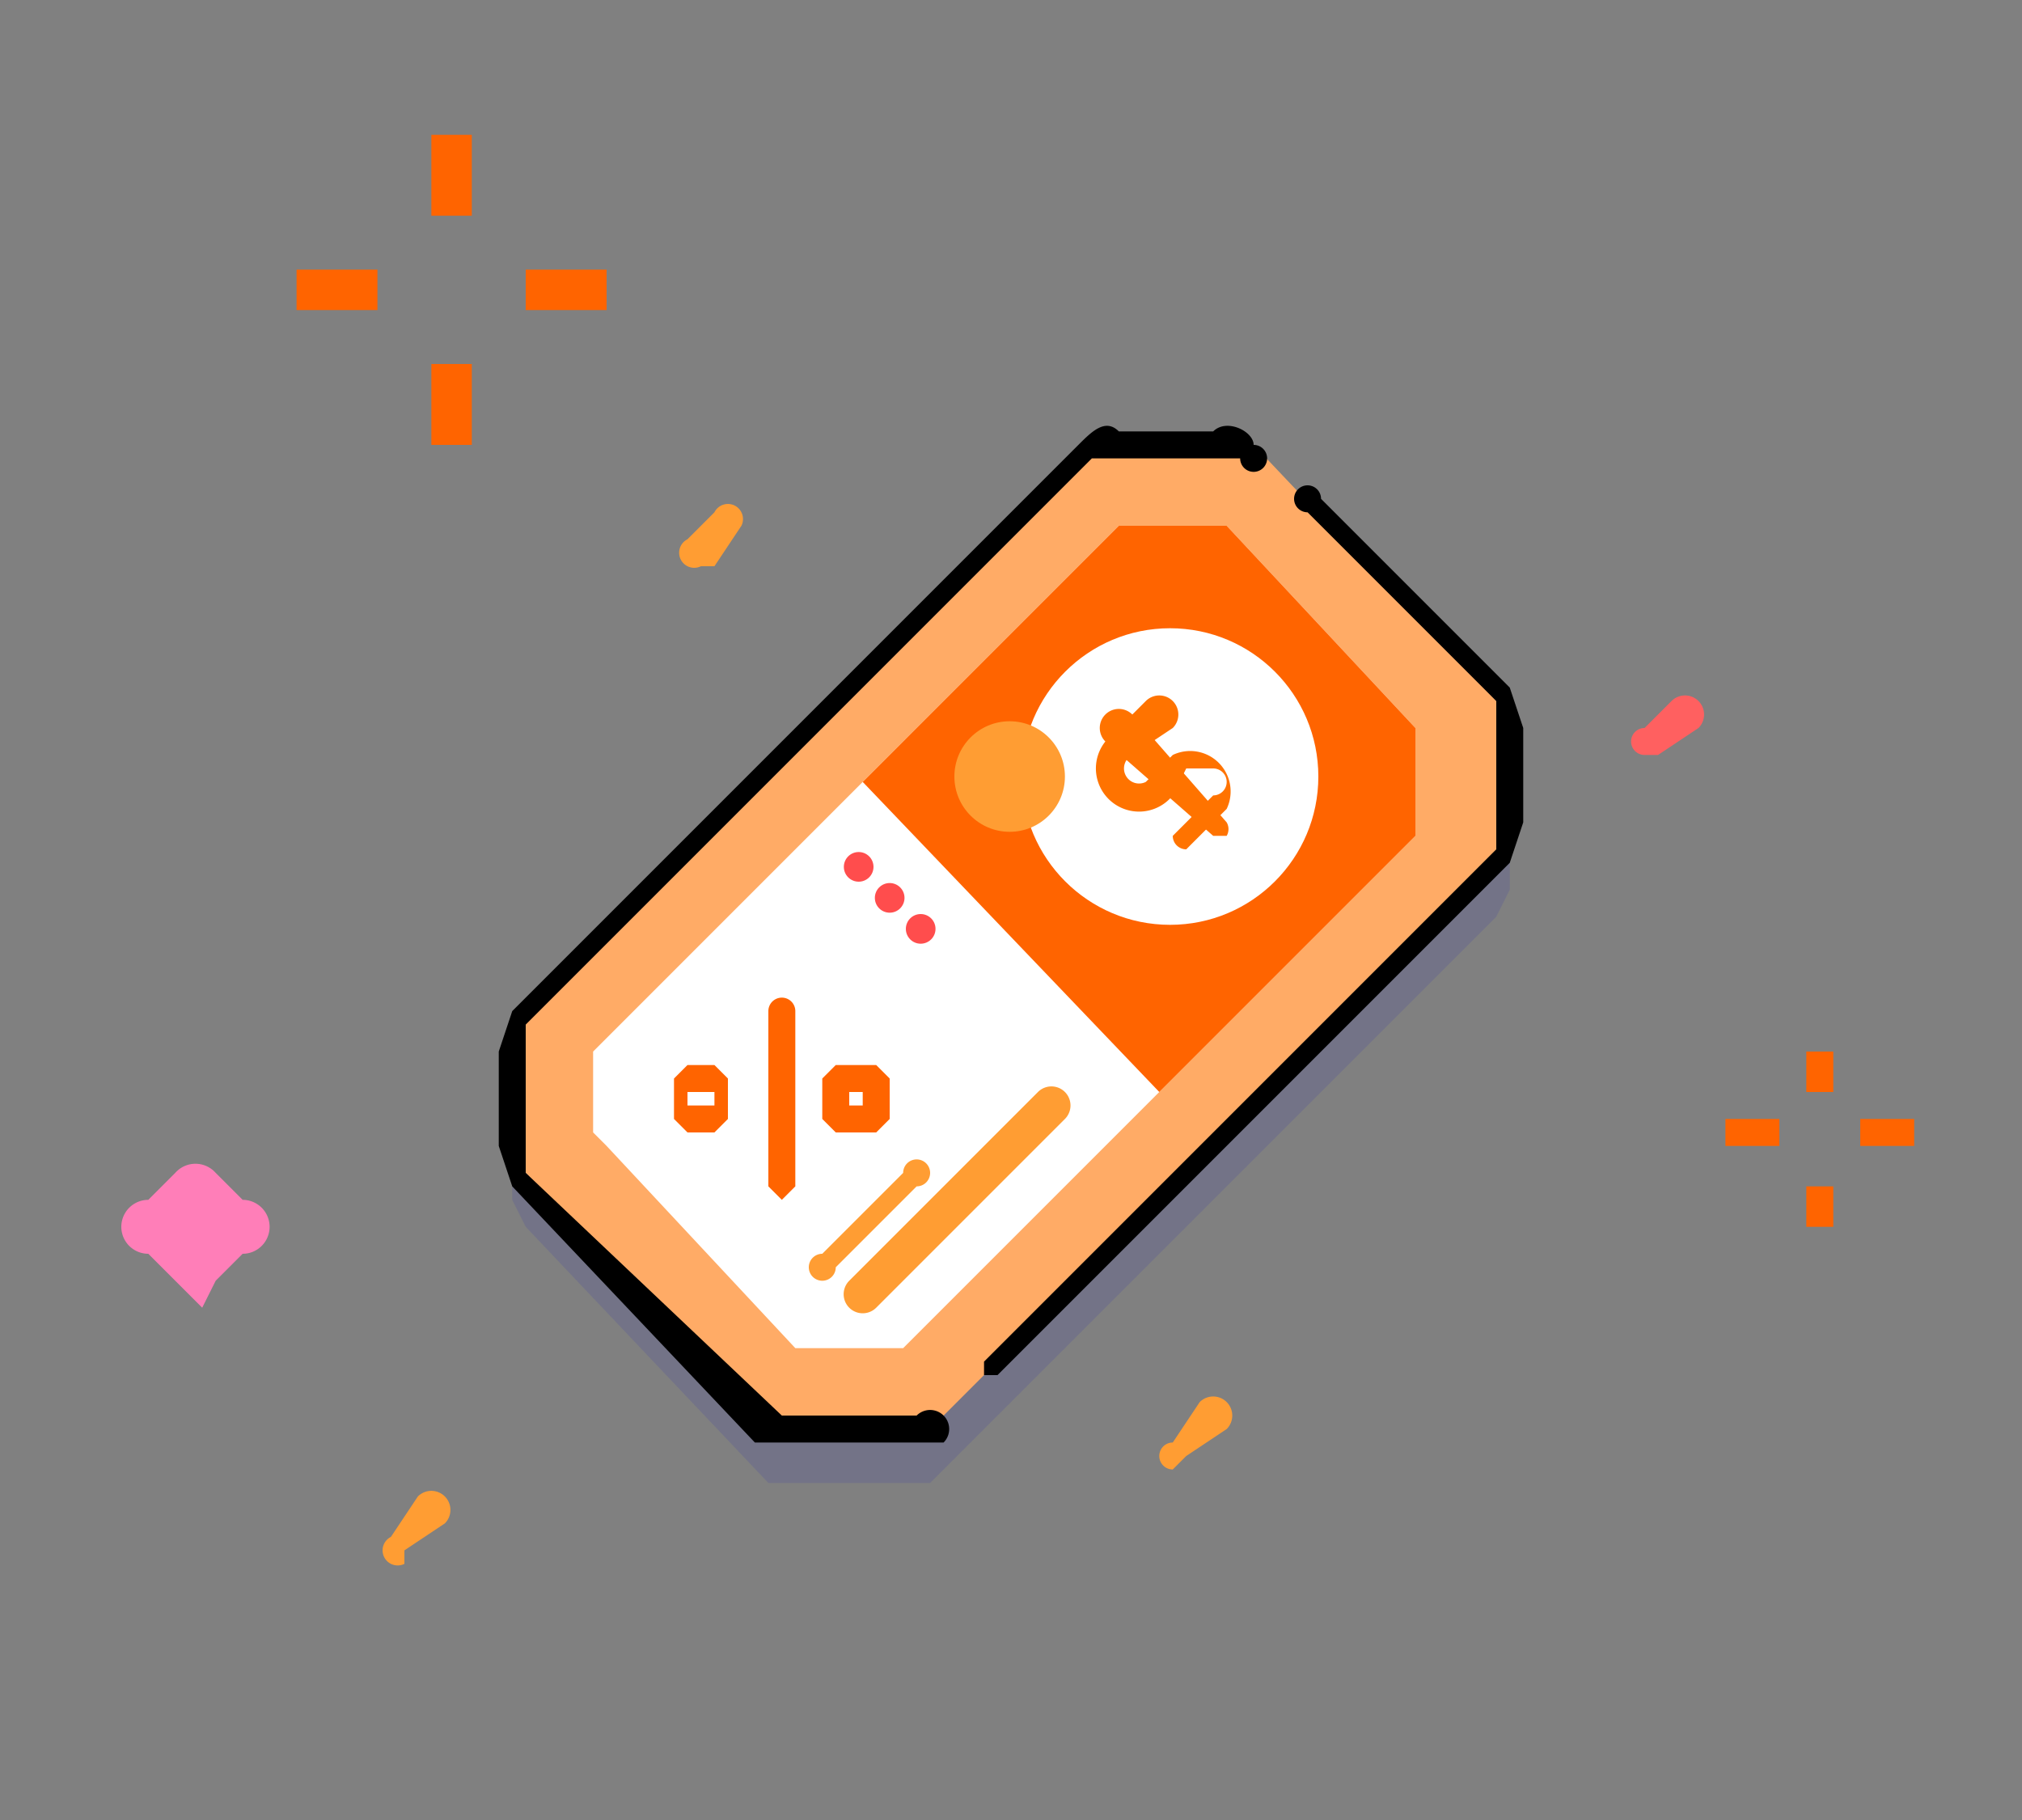 <svg xmlns="http://www.w3.org/2000/svg" width="150" height="135" fill="none"><rect width="100%" height="100%" fill="#808080" stroke="none"/><defs/><path fill="#00C" d="M91 37H81L39 79l-1 2v8l1 2 18 19h12l42-42 1-2v-8l-1-2-18-19h-2z" opacity=".1"/><path fill="#FFAB66" d="M91 33H81L39 75l-1 2v8l1 2 18 19h12l42-42 1-2v-8l-1-2-18-19h-2z"/><path fill="#fff" d="M66 100h-6-1L45 85l-1-1v-6l1-1 38-38h8l14 15v8l-38 38h-1z"/><path fill="#FF6400" d="M83 39L64 58l22 23 19-19v-1-6-1L91 39h-8z"/><path fill="#FF9D33" d="M61 93l6-6a1 1 0 111 1l-6 6a1 1 0 11-1-1M63 95l14-14a1 1 0 012 2L65 97a1 1 0 01-2-2"/><circle cx="86.8" cy="57.6" r="11" fill="#fff"/><circle cx="74.9" cy="57.6" r="4.1" fill="#FF9D33"/><path fill="#FF7300" d="M88 63a1 1 0 01-1-1l3-3a1 1 0 000-2h-2l-1 2a3 3 0 01-5-4l3-3a1 1 0 012 2l-3 2a1 1 0 001 2l2-2a3 3 0 014 4l-3 3z"/><path fill="#FF7300" d="M91 62h-1l-8-7a1 1 0 112-2l7 8a1 1 0 010 1z"/><circle cx="63.7" cy="64.3" r="1.1" fill="#FF4D4D"/><circle cx="66" cy="66.6" r="1.1" fill="#FF4D4D"/><circle cx="68.3" cy="68.9" r="1.1" fill="#FF4D4D"/><path fill="#000" d="M74 102h-1v-1l38-38V53v-1L97 38a1 1 0 111-1l14 14 1 3v7l-1 3-38 38zM68 107H56L38 88l-1-3v-7l1-3 42-42c1-1 2-2 3-1h7c1-1 3 0 3 1a1 1 0 11-1 1H82h-1L39 76v11l19 18h10a1 1 0 112 2h-2z"/><path fill="#FF6400" fill-rule="evenodd" d="M51 84h2l1-1v-3l-1-1h-2l-1 1v3l1 1zm2-2h-2v-1h2v1zM62 84h3l1-1v-3l-1-1h-3l-1 1v3l1 1zm2-2h-1v-1h1v1z" clip-rule="evenodd"/><path fill="#FF6400" d="M58 89l-1-1V75a1 1 0 012 0v13l-1 1z"/><path fill="#FF9D33" d="M52 42a1 1 0 01-1-2l2-2a1 1 0 012 1l-2 3h-1zM30 116a1 1 0 01-1-2l2-3a1 1 0 112 2l-3 2v1z"/><path fill="#FF6060" d="M122 56a1 1 0 010-2l2-2a1 1 0 012 2l-3 2h-1z"/><path fill="#FF9D33" d="M87 109a1 1 0 010-2l2-3a1 1 0 012 2l-3 2-1 1z"/><path fill="#FF7EB8" d="M15 97l-2-2-2-2a2 2 0 110-4l2-2a2 2 0 013 0l2 2a2 2 0 110 4l-2 2-1 2z"/><path fill="#FF6400" d="M22 20h6v3h-6v-3zM39 20h6v3h-6v-3zM32 27h3v6h-3v-6zM32 10h3v6h-3v-6zM128 83h4v2h-4v-2zM138 83h4v2h-4v-2zM134 88h2v3h-2v-3zM134 78h2v3h-2v-3z"/></svg>